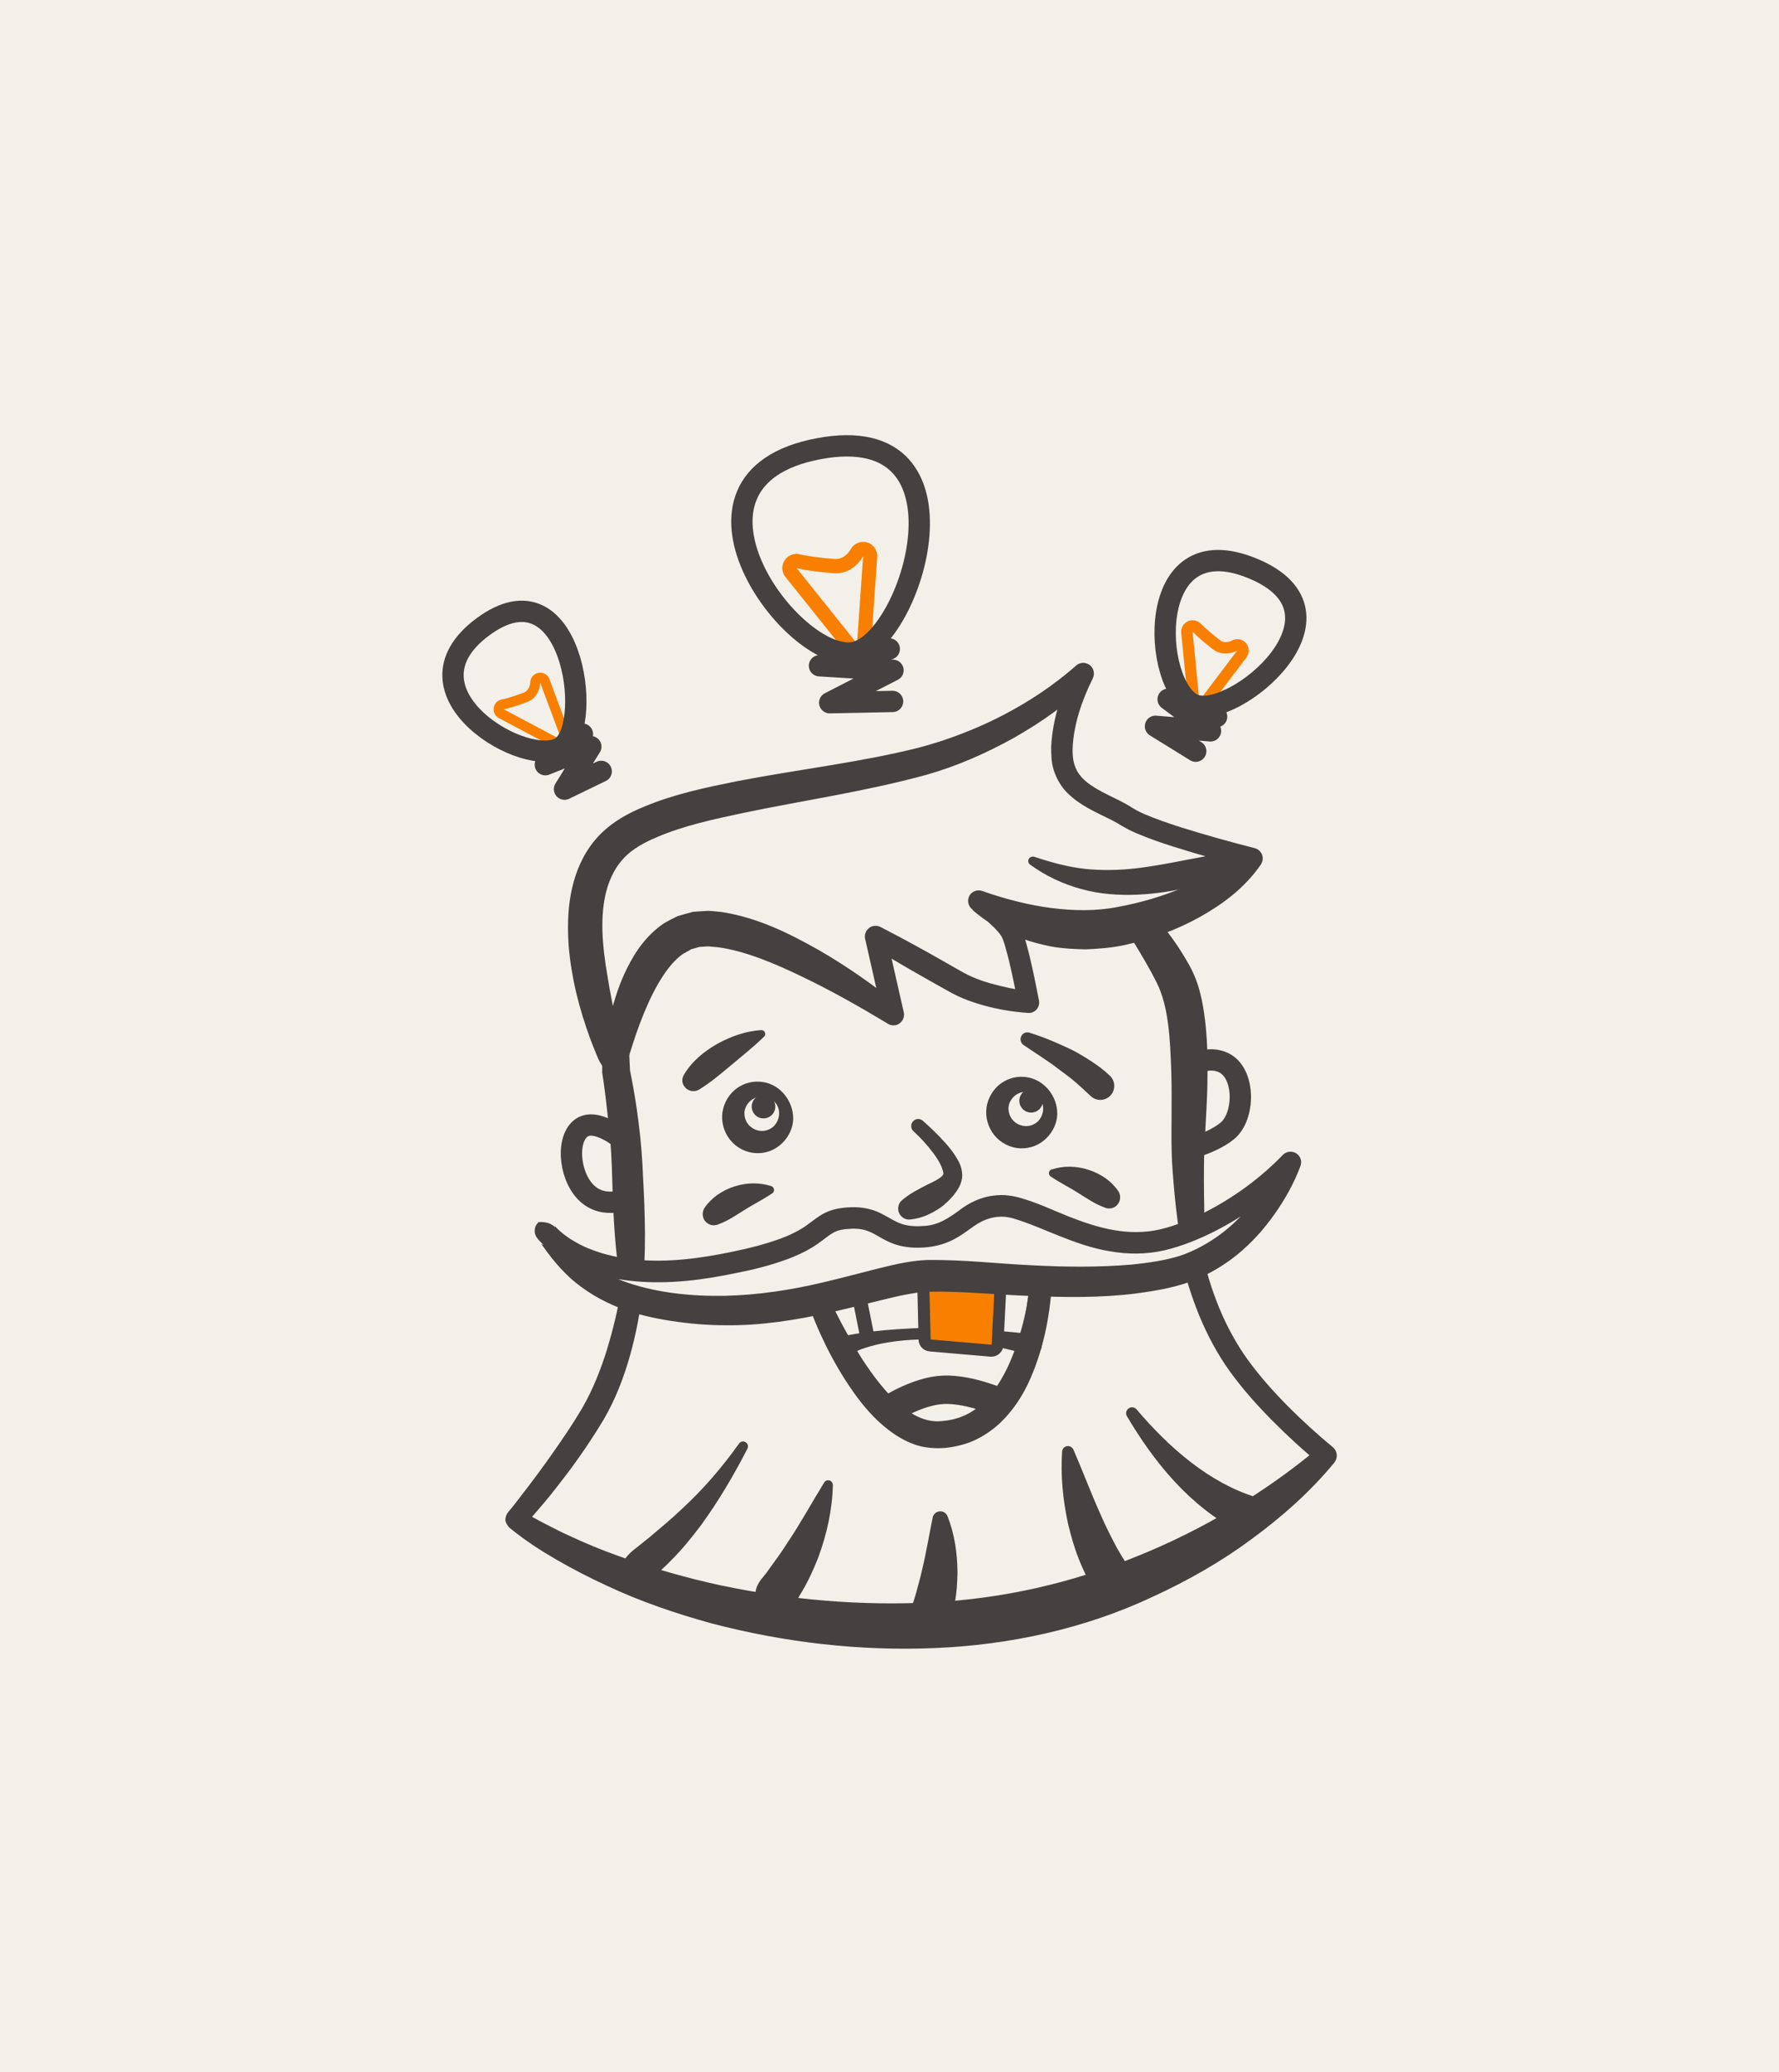 <?xml version="1.0" encoding="utf-8"?>
<!-- Generator: Adobe Illustrator 24.0.1, SVG Export Plug-In . SVG Version: 6.00 Build 0)  -->
<svg version="1.1" id="logo_x5F_idea" xmlns="http://www.w3.org/2000/svg" xmlns:xlink="http://www.w3.org/1999/xlink" x="0px"
	 y="0px" viewBox="0 0 125.17 145.75" style="enable-background:new 0 0 125.17 145.75;" xml:space="preserve">
<style type="text/css">
	.st0{fill:#F2F0E9;}
	.st1{fill:#F2F0E9;stroke:#444140;stroke-width:1.5;stroke-linejoin:round;stroke-miterlimit:10;}
	.st2{fill:#444140;}
	.st3{fill:#F5EFE5;stroke:#444140;stroke-width:1.127;stroke-miterlimit:10;}
	.st4{fill:#F97F00;}
	.st5{fill:none;stroke:#444140;stroke-width:1.5;stroke-miterlimit:10;}
	.st6{fill:#F5EFE5;stroke:#444140;stroke-width:1.5;stroke-linecap:round;stroke-linejoin:round;stroke-miterlimit:10;}
	.st7{fill:#F5EFE5;stroke:#444140;stroke-width:2;stroke-linejoin:round;stroke-miterlimit:10;}
	.st8{fill:#FFAE3C;stroke:#444140;stroke-linejoin:round;stroke-miterlimit:10;}
</style>
<rect class="st0" width="125.17" height="145.75"/>
<g id="ears_copy_6">
</g>
<g id="face_copy_6">
</g>
<g id="lamp">
</g>
<g id="lamp_copy_2">
</g>
<g id="lamp_copy">
</g>
<g id="beard_copy_6">
</g>
<g id="mouth_copy_6">
</g>
<g id="teeth_copy_6">
</g>
<g id="tooth_copy_6">
</g>
<g id="nose_copy_6">
</g>
<g id="eyes_copy_6">
</g>
<g id="eyebrows_copy_6">
</g>
<g id="moustache_copy_6">
</g>
<g id="hair_copy_6">
</g>
<g>
	<g>
		<path class="st1" d="M43.84,80.2c0,0-1.94-1.69-3-0.81c-1.06,0.88-0.75,3.62,0.62,4.69s3.19,0.06,3.19,0.06L43.84,80.2z"/>
		<path class="st1" d="M82.87,75.63c0,0,1.66-1.62,3.22-0.88c1.56,0.75,1.5,3.81,0.25,4.81s-3.25,1.38-3.25,1.38L82.87,75.63z"/>
	</g>
	<g>
		<path class="st0" d="M84.09,89.13c0,0-0.62-5.62-0.5-9.25s0.25-7.88-0.62-10.38s-4.38-6.62-4.38-6.62l-13.5-2.75l-14.75,2.25
			l-7.12,6.5l0.12,6.5c0,0,0.5,2.62,0.75,5.88s0.38,9.38,0.38,9.38L84.09,89.13z"/>
		<path class="st2" d="M83.52,88.64c-0.11,0.09-0.19,0.27-0.19,0.42c0,0.11,0,0.08,0,0.07l0-0.03L83.31,89l-0.04-0.22l-0.07-0.43
			l-0.13-0.86l-0.23-1.73c-0.15-1.16-0.26-2.32-0.34-3.49c-0.09-1.16-0.08-2.4-0.07-3.53c0-1.15,0.02-2.28-0.02-3.41
			c-0.08-2.23-0.18-4.52-1.02-6.2c-0.93-1.87-2.24-3.78-3.37-5.76l0,0l0.42,0.25l-13.5-2.75l0.26,0.01l-14.75,2.25l0.39-0.19
			l-7.12,6.5l0,0l0.24-0.57c0.16,2.16,0.28,4.33,0.37,6.5l-0.02-0.17c0.26,1.3,0.48,2.56,0.63,3.85c0.17,1.29,0.26,2.59,0.31,3.86
			c0.14,2.56,0.22,5.13-0.04,7.7l0,0l-0.78-0.73C57.46,89.38,70.43,89,83.52,88.64z M84.66,89.62c-13.32,0.65-26.77,1.26-40.16,1.76
			l-0.68,0.03l-0.09-0.76l0,0c-0.46-2.53-0.58-5.05-0.65-7.59c-0.03-1.27-0.09-2.52-0.23-3.77c-0.14-1.24-0.27-2.51-0.46-3.72
			l-0.02-0.11l0-0.06c0-2.17,0.04-4.34,0.12-6.5l0.01-0.37l0.23-0.2l0,0l7.12-6.5l0.17-0.15l0.22-0.03l14.75-2.25l0.13-0.02
			l0.13,0.03l13.5,2.75l0.25,0.05l0.18,0.2l0,0c1.8,1.58,3.32,3.35,4.54,5.56c0.3,0.56,0.57,1.24,0.72,1.87
			c0.17,0.64,0.26,1.25,0.34,1.87c0.15,1.22,0.19,2.42,0.18,3.6c0.02,2.37-0.25,4.68-0.25,6.9c-0.01,1.13,0.01,2.27,0.03,3.42
			l0.05,1.72l0.03,0.86l0.01,0.43l0.01,0.21l0,0.11l0.01,0.15C84.84,89.28,84.76,89.49,84.66,89.62z"/>
	</g>
	<path class="st3" d="M59.43,45.28"/>
	<g>
		<path class="st4" d="M60.73,39.12l-0.43,6.15l-4.25-5.31c0,0,0.77,0.22,2.61,0.36c0.06,0,0.11,0.01,0.16,0.01
			C60.12,40.32,60.73,39.12,60.73,39.12 M60.73,38.12c-0.37,0-0.71,0.2-0.89,0.54c-0.02,0.04-0.38,0.66-1.02,0.66
			c-0.03,0-0.06,0-0.09,0C57.05,39.19,56.32,39,56.31,39c-0.09-0.02-0.18-0.04-0.26-0.04c-0.33,0-0.65,0.16-0.84,0.45
			c-0.24,0.36-0.22,0.84,0.05,1.17l4.25,5.31c0.19,0.24,0.48,0.37,0.78,0.37c0.1,0,0.2-0.01,0.3-0.05c0.39-0.12,0.67-0.47,0.7-0.88
			l0.43-6.15c0.03-0.47-0.27-0.91-0.73-1.03C60.91,38.13,60.82,38.12,60.73,38.12L60.73,38.12z"/>
	</g>
	<path class="st5" d="M57.62,31.56c11.38-2.13,6.54,13.57,2.45,14.34C55.77,46.7,46.16,33.7,57.62,31.56z"/>
	<polyline class="st6" points="62.57,45.65 57.66,46.83 62.83,47.15 58.38,49.43 62.8,49.34 	"/>
	<g>
		<path class="st4" d="M83.91,44.43c0,0,0.38,0.43,1.43,1.24c0.3,0.23,0.61,0.3,0.89,0.3c0.47,0,0.82-0.21,0.82-0.21l-2.67,3.53
			L83.91,44.43 M83.91,43.63c-0.11,0-0.22,0.02-0.32,0.07c-0.32,0.14-0.51,0.46-0.48,0.81l0.48,4.86c0.03,0.33,0.26,0.6,0.58,0.69
			c0.07,0.02,0.14,0.03,0.22,0.03c0.25,0,0.48-0.11,0.64-0.32l2.67-3.53c0.23-0.3,0.21-0.73-0.04-1.01
			c-0.16-0.18-0.38-0.27-0.6-0.27c-0.14,0-0.28,0.04-0.4,0.11c0,0,0,0,0,0c0,0-0.19,0.1-0.42,0.1c-0.15,0-0.28-0.04-0.4-0.14
			c-0.95-0.73-1.31-1.13-1.32-1.13C84.35,43.72,84.13,43.63,83.91,43.63L83.91,43.63z"/>
	</g>
	<path class="st5" d="M88.15,39.99c7.68,3.18-1.38,10.72-4.14,9.58C81.1,48.37,80.41,36.79,88.15,39.99z"/>
	<polyline class="st6" points="85.6,50.41 82.19,49.19 85.17,51.41 81.3,51.09 84.13,52.84 	"/>
	<g>
		<path class="st4" d="M38.01,48.02l1.5,4.03l-4.07-2.16c0,0,0.53-0.08,1.67-0.52C37.99,49.03,38.01,48.02,38.01,48.02 M38.01,47.32
			c-0.04,0-0.08,0-0.12,0.01c-0.33,0.06-0.57,0.33-0.58,0.67c0,0.04-0.04,0.56-0.46,0.72c-1.04,0.39-1.53,0.48-1.53,0.48
			c-0.3,0.05-0.53,0.28-0.58,0.58c-0.05,0.3,0.1,0.59,0.36,0.73l4.07,2.16c0.1,0.05,0.22,0.08,0.33,0.08c0.17,0,0.33-0.06,0.46-0.17
			c0.22-0.19,0.3-0.5,0.2-0.77l-1.5-4.03C38.57,47.5,38.3,47.32,38.01,47.32L38.01,47.32z"/>
	</g>
	<path class="st5" d="M33.98,44.09c6.23-4.6,7.81,6.76,5.57,8.42C37.2,54.25,27.71,48.73,33.98,44.09z"/>
	<polyline class="st6" points="40.98,51.64 38.37,53.79 41.57,52.52 39.72,55.51 42.3,54.26 	"/>
	<g>
		<path class="st0" d="M36.3,106.88c0,0,10.33,7.83,28.33,7.5s28.67-12,28.67-12s-4.17-3.33-6.5-6.83c-2.33-3.5-3-7.5-3-7.5h-19
			l-20.33,2.58c0,0-0.56,5.19-2.81,8.94S36.3,106.88,36.3,106.88z"/>
		<path class="st2" d="M37.05,106.81c0.02-0.13-0.03-0.3-0.12-0.39c-0.02-0.02-0.05-0.05-0.06-0.06l0.02,0.01l0.05,0.03l0.2,0.12
			l0.4,0.23c0.27,0.16,0.55,0.3,0.82,0.44c0.56,0.28,1.11,0.58,1.68,0.83c1.13,0.53,2.29,1.01,3.47,1.43
			c2.36,0.85,4.76,1.54,7.21,2.07c4.89,1.03,9.92,1.45,14.88,1.19c4.93-0.25,9.8-1.35,14.38-3.23c4.58-1.84,8.97-4.44,12.77-7.62
			l0,0l0.08,1.09c-1.17-0.96-2.26-1.96-3.31-3.02c-1.05-1.06-2.05-2.18-2.95-3.41c-0.9-1.24-1.62-2.6-2.2-4
			c-0.57-1.41-1.02-2.83-1.31-4.36l0.74,0.63h-19l0.09-0.01l-20.33,2.58l0,0l0.65-0.66c-0.16,1.61-0.46,3.14-0.89,4.68
			c-0.44,1.53-1.01,3.04-1.84,4.46c-0.82,1.37-1.7,2.66-2.64,3.9c-0.47,0.62-0.95,1.24-1.45,1.84l-0.76,0.89l-0.38,0.44l-0.19,0.22
			l-0.1,0.11l-0.05,0.06l-0.01,0.01c0.03-0.04,0.07-0.09,0.1-0.15C37.06,107.06,37.07,106.92,37.05,106.81z M35.56,106.96
			c-0.01-0.13,0.02-0.29,0.09-0.43c0.03-0.07,0.08-0.13,0.12-0.18l0.01-0.01l0.04-0.05l0.09-0.11l0.18-0.22l0.35-0.45l0.7-0.91
			c0.46-0.61,0.92-1.22,1.36-1.84c0.88-1.24,1.75-2.49,2.5-3.78c0.72-1.25,1.27-2.64,1.71-4.06c0.43-1.42,0.79-2.91,1.02-4.36
			l0.01-0.04c0.05-0.34,0.32-0.58,0.65-0.63l0,0l20.33-2.58c0.03,0,0.06-0.01,0.09-0.01h19c0.37,0,0.67,0.26,0.74,0.61l0,0.02
			c0.26,1.34,0.69,2.74,1.22,4.04c0.54,1.31,1.21,2.55,2.03,3.69c0.83,1.14,1.78,2.21,2.8,3.24c1.01,1.02,2.09,2,3.18,2.9
			c0.32,0.27,0.37,0.74,0.11,1.07l0,0.01l-0.02,0.02l0,0c-1.72,2.08-3.69,3.81-5.83,5.38c-2.12,1.57-4.44,2.89-6.85,4
			c-4.81,2.28-10.13,3.43-15.44,3.65c-5.29,0.22-10.56-0.4-15.66-1.73c-2.54-0.7-5.04-1.55-7.42-2.67c-1.19-0.55-2.36-1.15-3.5-1.81
			c-0.57-0.33-1.13-0.67-1.68-1.04c-0.27-0.19-0.55-0.37-0.81-0.57l-0.4-0.3l-0.2-0.16l-0.19-0.15
			C35.71,107.35,35.6,107.13,35.56,106.96z"/>
	</g>
	<g>
		<path class="st2" d="M43.68,110.28c0.18-0.59,0.53-0.95,0.91-1.26c0.39-0.3,0.77-0.62,1.16-0.93c0.76-0.64,1.53-1.28,2.25-1.97
			c1.48-1.36,2.81-2.91,4-4.58c0.11-0.16,0.33-0.19,0.48-0.08c0.14,0.1,0.19,0.29,0.11,0.44c-0.95,1.85-2.02,3.67-3.27,5.39
			c-0.64,0.85-1.31,1.68-2.07,2.44c-0.37,0.39-0.77,0.74-1.17,1.1c-0.4,0.35-0.87,0.63-1.51,0.66c-0.5,0.02-0.92-0.36-0.95-0.86
			c-0.01-0.11,0.01-0.21,0.04-0.31L43.68,110.28z"/>
	</g>
	<g>
		<path class="st2" d="M53.21,112.75c-0.29-1.25,0.44-1.66,0.87-2.33c0.46-0.63,0.93-1.27,1.35-1.94c0.89-1.32,1.66-2.74,2.56-4.2
			c0.09-0.15,0.29-0.2,0.45-0.11c0.1,0.06,0.16,0.17,0.16,0.29c-0.04,1.74-0.42,3.45-1.03,5.1c-0.32,0.82-0.69,1.63-1.14,2.39
			c-0.47,0.73-0.72,1.67-2.04,1.72c-0.56,0.02-1.05-0.36-1.17-0.89L53.21,112.75z"/>
	</g>
	<g>
		<path class="st2" d="M64.59,113.98c-0.51-0.49-0.52-0.79-0.4-1.06c0.09-0.28,0.18-0.56,0.26-0.84c0.14-0.56,0.32-1.13,0.44-1.71
			c0.28-1.15,0.47-2.34,0.73-3.61l0-0.01c0.06-0.3,0.35-0.49,0.65-0.43c0.19,0.04,0.34,0.17,0.4,0.34c0.5,1.26,0.69,2.62,0.7,3.98
			c-0.02,0.68-0.05,1.37-0.18,2.04c-0.06,0.34-0.13,0.67-0.2,1.01c-0.06,0.34-0.25,0.65-0.96,0.76c-0.52,0.08-1.02-0.09-1.37-0.43
			L64.59,113.98z"/>
	</g>
	<g>
		<path class="st2" d="M77.67,111.62c-0.95,0.09-1.06-0.39-1.25-0.78c-0.19-0.4-0.37-0.8-0.53-1.21c-0.32-0.81-0.55-1.65-0.75-2.48
			c-0.36-1.67-0.52-3.36-0.41-5.04c0.01-0.23,0.21-0.41,0.44-0.39c0.16,0.01,0.3,0.12,0.36,0.26c0.66,1.52,1.22,3.02,1.86,4.45
			c0.31,0.72,0.65,1.41,1,2.08c0.17,0.34,0.36,0.66,0.55,0.98c0.19,0.33,0.5,0.54-0.02,1.33l-0.06,0.08
			C78.6,111.32,78.14,111.58,77.67,111.62z"/>
	</g>
	<g>
		<path class="st2" d="M87.27,107.8c-1.8-0.93-3.35-2.2-4.65-3.61c-1.3-1.41-2.38-2.97-3.33-4.57c-0.12-0.2-0.05-0.45,0.15-0.57
			c0.18-0.11,0.4-0.06,0.53,0.09c2.34,2.76,5.16,5.17,8.35,6.16c0.72,0.22,1.12,0.99,0.9,1.71c-0.22,0.72-0.99,1.12-1.71,0.9
			c-0.08-0.02-0.15-0.05-0.22-0.09L87.27,107.8z"/>
	</g>
	<g>
		<path class="st0" d="M57.38,91.01c0,0,3.67,9.82,8.42,9.92c7,0.15,7.5-11.17,7.5-11.17l-2.33-1.35l-10.62,0.5L57.38,91.01z"/>
		<path class="st2" d="M58.1,91.23c0.05-0.13,0.05-0.3,0.01-0.43c-0.02-0.06,0,0,0-0.01l0.02,0.05l0.04,0.1l0.09,0.2l0.18,0.39
			l0.37,0.78c0.26,0.52,0.53,1.03,0.81,1.53c0.55,1.01,1.16,1.99,1.83,2.9c1.32,1.78,3.02,3.48,4.91,3.21
			c0.99-0.08,1.9-0.46,2.66-1.14c0.76-0.67,1.36-1.58,1.84-2.56c0.94-1.98,1.47-4.3,1.7-6.53l0,0l0.37,0.68l-2.33-1.35l0.41,0.1
			l-10.62,0.5l0.4-0.14C59.92,90.13,59.05,90.67,58.1,91.23z M56.67,90.79c1.03-0.85,2.13-1.71,3.24-2.5
			c0.12-0.09,0.26-0.13,0.4-0.14l10.62-0.5c0.15-0.01,0.29,0.03,0.41,0.1l2.33,1.35c0.25,0.14,0.38,0.41,0.37,0.68l0,0
			c-0.11,2.48-0.54,4.9-1.56,7.23c-0.51,1.16-1.23,2.28-2.24,3.2c-0.51,0.45-1.09,0.84-1.73,1.13c-0.64,0.28-1.33,0.44-2.02,0.51
			c-0.65,0.05-1.45,0.01-2.13-0.24c-0.69-0.24-1.28-0.6-1.81-1c-1.06-0.81-1.88-1.79-2.59-2.81c-0.71-1.02-1.32-2.08-1.86-3.17
			c-0.27-0.55-0.52-1.1-0.75-1.66l-0.34-0.84l-0.16-0.43l-0.08-0.22l-0.04-0.11l-0.02-0.06l-0.02-0.06
			C56.63,91.12,56.63,90.93,56.67,90.79z"/>
	</g>
	<path class="st7" d="M62.38,99.26c0,0,2.08-1.42,4-1.5c1.92-0.08,4.25,1,4.25,1"/>
	<g>
		<path class="st2" d="M59.34,94.11c-0.12-0.04-0.28-0.05-0.42-0.01c-0.05,0.01-0.16,0.07-0.15,0.06l0.01,0l0.04-0.01l0.07-0.02
			l0.13-0.04l0.24-0.07c0.15-0.04,0.31-0.08,0.46-0.11c0.3-0.06,0.6-0.1,0.89-0.15c0.59-0.08,1.17-0.15,1.74-0.2
			c1.15-0.09,2.3-0.17,3.46-0.16c2.31,0.02,4.58,0.21,6.91,0.45l0,0l-0.89,0.58c0.4-2.13,0.66-4.37,0.91-6.58l0.79,0.83l-6.96,0.38
			c-1.16,0.08-2.33,0.09-3.48,0.23l-3.46,0.35l0.29-0.09l-2.48,1.37l0.32-0.96C58.35,91.3,58.83,92.63,59.34,94.11z M58.89,95.54
			c-0.87-1.57-1.77-3.27-2.52-4.97c-0.16-0.36-0.01-0.78,0.32-0.96l2.48-1.37c0.09-0.05,0.19-0.08,0.29-0.09l3.49-0.35
			c1.16-0.14,2.33-0.15,3.49-0.23l6.99-0.38l0.01,0c0.41-0.02,0.76,0.29,0.78,0.7c0,0.04,0,0.09,0,0.12
			c-0.26,2.24-0.5,4.45-0.93,6.72l0,0.02c-0.07,0.39-0.45,0.65-0.84,0.58l-0.05-0.01l0,0c-1.05-0.33-2.16-0.58-3.26-0.76
			c-1.11-0.19-2.22-0.31-3.34-0.34c-1.11-0.03-2.24,0.03-3.34,0.21c-0.55,0.09-1.09,0.22-1.61,0.39c-0.26,0.08-0.51,0.19-0.75,0.3
			c-0.12,0.06-0.24,0.11-0.34,0.18c-0.05,0.03-0.11,0.06-0.15,0.1l-0.07,0.05l-0.03,0.02l-0.01,0.01l0,0
			c0.01-0.01-0.1,0.05-0.16,0.07C59.19,95.58,59.02,95.58,58.89,95.54z"/>
	</g>
	<line class="st8" x1="61.09" y1="94.38" x2="60.09" y2="89.38"/>
	<g>
		<path class="st4" d="M65.44,94.64c-0.21-0.02-0.38-0.2-0.38-0.41l-0.13-5.65c0-0.13,0.05-0.25,0.15-0.33
			c0.08-0.07,0.17-0.1,0.27-0.1c0.03,0,0.05,0,0.08,0.01l4.69,0.89c0.21,0.04,0.35,0.22,0.34,0.43l-0.26,5.13
			c-0.01,0.11-0.06,0.22-0.14,0.3c-0.08,0.07-0.18,0.1-0.28,0.1C69.76,95.01,65.44,94.64,65.44,94.64z"/>
		<path class="st2" d="M65.34,88.57l4.69,0.89l-0.26,5.13l-4.29-0.37L65.34,88.57 M65.34,87.73c-0.2,0-0.39,0.07-0.54,0.2
			c-0.19,0.16-0.3,0.41-0.3,0.66l0.13,5.65c0.01,0.43,0.34,0.78,0.77,0.82l4.29,0.37c0.02,0,0.05,0,0.07,0c0.2,0,0.4-0.07,0.55-0.21
			c0.17-0.15,0.28-0.36,0.29-0.59l0.26-5.13c0.02-0.42-0.27-0.79-0.68-0.87l-4.69-0.89C65.45,87.74,65.4,87.73,65.34,87.73
			L65.34,87.73z"/>
	</g>
	<g>
		<path class="st2" d="M64.92,78.83c0.56,0.49,1.08,0.99,1.58,1.55c0.25,0.28,0.49,0.57,0.71,0.91c0.21,0.35,0.45,0.7,0.49,1.29
			c0.02,0.31-0.08,0.66-0.2,0.89c-0.13,0.24-0.27,0.43-0.41,0.61c-0.29,0.35-0.59,0.62-0.91,0.86c-0.66,0.45-1.34,0.76-2.13,0.84
			c-0.42,0.05-0.81-0.26-0.85-0.69c-0.03-0.26,0.08-0.51,0.27-0.67l0.05-0.04c0.52-0.44,1.13-0.74,1.69-1.03
			c0.28-0.14,0.57-0.27,0.79-0.41c0.24-0.14,0.36-0.3,0.37-0.33c0.03-0.13-0.07-0.43-0.2-0.7c-0.14-0.28-0.32-0.56-0.52-0.82
			c-0.4-0.54-0.88-1.06-1.37-1.51l-0.01-0.01c-0.2-0.18-0.21-0.49-0.03-0.69C64.42,78.67,64.72,78.66,64.92,78.83z"/>
	</g>
	<g>
		<path class="st2" d="M55.8,78.47c0.12,1.23-0.92,2.58-2.35,2.64c-0.69,0.05-1.41-0.23-1.9-0.73c-0.5-0.5-0.77-1.21-0.74-1.9
			c0.03-0.69,0.36-1.35,0.86-1.79c0.5-0.44,1.16-0.65,1.79-0.6C54.73,76.16,55.7,77.25,55.8,78.47z M54.81,78.47
			c0.04-0.35-0.06-0.76-0.36-1c-0.28-0.25-0.65-0.36-1-0.32c-0.71,0.08-1.16,0.77-1.06,1.32c0.06,0.57,0.51,0.99,1.06,1.07
			c0.28,0.04,0.59-0.02,0.86-0.21C54.58,79.14,54.76,78.82,54.81,78.47z"/>
	</g>
	<g>
		<path class="st2" d="M74.38,78.13c0.12,1.23-0.92,2.58-2.35,2.64c-0.69,0.05-1.41-0.23-1.9-0.73c-0.5-0.5-0.77-1.21-0.74-1.9
			c0.03-0.69,0.36-1.35,0.86-1.79c0.5-0.44,1.16-0.65,1.79-0.6C73.31,75.83,74.28,76.91,74.38,78.13z M73.39,78.13
			c0.04-0.35-0.06-0.76-0.36-1c-0.28-0.25-0.65-0.36-1-0.32c-0.71,0.08-1.16,0.77-1.06,1.32c0.06,0.57,0.51,0.99,1.06,1.07
			c0.28,0.04,0.59-0.02,0.86-0.21C73.16,78.81,73.34,78.49,73.39,78.13z"/>
	</g>
	<g>
		<path class="st2" d="M48.11,75.62c0.56-0.96,1.43-1.67,2.37-2.2c0.95-0.52,1.98-0.89,3.07-0.96c0.15-0.01,0.28,0.1,0.29,0.25
			c0.01,0.08-0.03,0.16-0.08,0.21c-0.77,0.75-1.54,1.35-2.27,1.97c-0.74,0.61-1.44,1.22-2.28,1.74l-0.02,0.01
			c-0.36,0.22-0.84,0.11-1.06-0.25C47.97,76.16,47.97,75.86,48.11,75.62z"/>
	</g>
	<g>
		<path class="st2" d="M49.58,84.95c0.48-0.7,1.23-1.21,2.08-1.49c0.87-0.28,1.77-0.29,2.6-0.03c0.15,0.05,0.23,0.21,0.19,0.36
			c-0.02,0.06-0.06,0.12-0.11,0.15c-0.72,0.48-1.37,0.79-1.94,1.16c-0.58,0.35-1.13,0.76-1.88,1.03l-0.03,0.01
			c-0.41,0.15-0.86-0.06-1-0.47C49.4,85.41,49.45,85.15,49.58,84.95z"/>
	</g>
	<g>
		<path class="st2" d="M77.75,84.95c-0.74-0.27-1.3-0.67-1.88-1.03c-0.57-0.37-1.22-0.68-1.94-1.16c-0.13-0.09-0.17-0.26-0.08-0.39
			c0.04-0.06,0.09-0.1,0.15-0.11c0.83-0.27,1.73-0.25,2.6,0.03c0.86,0.28,1.6,0.79,2.08,1.49c0.24,0.36,0.15,0.84-0.2,1.09
			c-0.21,0.15-0.48,0.17-0.71,0.09L77.75,84.95z"/>
	</g>
	<g>
		<path class="st2" d="M72.43,72.64c1.01,0.31,1.98,0.73,2.95,1.19c0.48,0.24,0.94,0.52,1.4,0.82c0.46,0.3,0.91,0.63,1.31,1.02
			c0.4,0.37,0.41,1,0.04,1.39c-0.37,0.4-1,0.41-1.39,0.04l-0.01-0.01c-0.34-0.32-0.69-0.65-1.05-0.96c-0.37-0.32-0.76-0.6-1.16-0.9
			c-0.79-0.61-1.65-1.14-2.5-1.72c-0.22-0.15-0.28-0.45-0.13-0.68C72,72.65,72.23,72.58,72.43,72.64z"/>
	</g>
	<g>
		<path class="st0" d="M38.34,86.57c0,0,2.75,4,11.5,2.56s7-3.19,9.69-3.44c2.69-0.25,2.56,1.44,5.31,1.31s2.94-2,5.44-2.19
			c2.56-0.19,7,3.81,12.06,2.25c5.06-1.56,8.44-5.31,8.44-5.31s-2.44,6.44-8.5,7.81c-5.91,1.34-13.88,0-17.19,0.19
			c-3.31,0.19-9.06,2.88-16,2.38C42.16,91.63,40.16,89.07,38.34,86.57z"/>
		<path class="st2" d="M38.78,87.18c0.1-0.06,0.28-0.21,0.33-0.48c0.05-0.27-0.07-0.47-0.13-0.55L39,86.19l0.05,0.06l0.12,0.13
			c0.09,0.09,0.18,0.18,0.28,0.26c0.19,0.17,0.41,0.33,0.63,0.48c0.45,0.28,0.92,0.55,1.44,0.74c1.01,0.41,2.12,0.64,3.23,0.75
			c2.25,0.21,4.54-0.09,6.82-0.57c1.14-0.23,2.26-0.52,3.31-0.9c0.53-0.19,1.02-0.42,1.48-0.69c0.47-0.27,0.82-0.62,1.47-1.02
			c0.67-0.4,1.42-0.49,2.06-0.51c0.67-0.03,1.43,0.1,2.07,0.42c0.63,0.32,1.05,0.62,1.5,0.76c0.44,0.14,0.95,0.18,1.47,0.14
			c1.07-0.04,1.77-0.51,2.82-1.29c0.53-0.37,1.21-0.69,1.9-0.81c0.34-0.06,0.68-0.09,1.07-0.07c0.36,0.03,0.71,0.09,1.02,0.18
			c1.26,0.35,2.31,0.87,3.4,1.3c1.08,0.43,2.15,0.79,3.24,0.98c1.09,0.19,2.18,0.19,3.23-0.05c1.04-0.24,2.14-0.69,3.14-1.19
			c2.02-1.02,3.93-2.42,5.48-4.02l0.01-0.01c0.28-0.31,0.75-0.33,1.06-0.06c0.24,0.21,0.3,0.54,0.2,0.82
			c-0.47,1.25-1.08,2.33-1.82,3.38c-0.73,1.04-1.6,2.01-2.61,2.84c-1.01,0.82-2.17,1.49-3.41,1.95c-1.29,0.44-2.51,0.63-3.76,0.8
			c-2.49,0.31-4.97,0.27-7.42,0.17c-2.42-0.09-4.91-0.35-7.15-0.3c-1.04,0.04-2.19,0.32-3.35,0.6c-1.16,0.28-2.35,0.59-3.55,0.86
			c-2.4,0.53-4.9,0.94-7.42,0.9c-1.26,0-2.52-0.11-3.76-0.3c-1.25-0.19-2.5-0.47-3.71-0.94c-1.21-0.48-2.37-1.16-3.36-2.03
			c-0.48-0.44-0.93-0.92-1.33-1.42c-0.19-0.25-0.39-0.5-0.57-0.76l-0.14-0.19l-0.06-0.08c0.01,0.01,0.03,0.02,0.07,0.04
			c0.07,0.03,0.23,0.05,0.37-0.03C38.66,87.44,38.74,87.3,38.78,87.18z M37.91,85.96c0.12,0,0.29-0.01,0.53,0.04
			c0.23,0.04,0.48,0.18,0.64,0.34c0.08,0.08,0.15,0.15,0.2,0.22l0.08,0.1l0.14,0.17c0.18,0.23,0.37,0.44,0.56,0.66
			c0.38,0.43,0.78,0.81,1.21,1.17c0.86,0.69,1.84,1.21,2.9,1.57c2.12,0.72,4.51,0.96,6.81,0.92c2.32-0.05,4.64-0.4,6.95-0.95
			c1.16-0.27,2.31-0.58,3.5-0.88c1.19-0.29,2.4-0.63,3.79-0.69c2.6-0.03,4.94,0.26,7.35,0.37c2.39,0.13,4.77,0.15,7.09-0.05
			c1.15-0.12,2.33-0.29,3.35-0.61c1.03-0.35,2.01-0.88,2.9-1.55c1.78-1.33,3.22-3.28,4.17-5.29l1.26,0.77l-0.02,0.02
			c-1.74,1.8-3.71,3.23-5.91,4.35c-1.11,0.55-2.22,1.01-3.48,1.31c-1.26,0.29-2.58,0.29-3.82,0.07c-2.49-0.4-4.7-1.68-6.77-2.3
			c-0.98-0.3-1.9-0.09-2.76,0.49c-0.44,0.3-0.94,0.71-1.57,1.02c-0.62,0.31-1.33,0.48-1.99,0.52c-0.66,0.04-1.35,0.01-2.04-0.22
			c-0.69-0.23-1.24-0.63-1.67-0.83c-0.43-0.21-0.86-0.29-1.38-0.27c-0.53,0.02-1,0.09-1.35,0.31c-0.36,0.21-0.89,0.68-1.44,1.01
			c-0.56,0.34-1.14,0.6-1.73,0.82c-1.17,0.43-2.35,0.73-3.53,0.96c-2.33,0.49-4.8,0.83-7.27,0.59c-1.23-0.12-2.47-0.37-3.65-0.85
			c-0.6-0.22-1.16-0.54-1.71-0.89c-0.27-0.19-0.53-0.38-0.78-0.6c-0.13-0.11-0.25-0.23-0.37-0.35l-0.18-0.19l-0.09-0.11l-0.04-0.05
			c-0.08-0.1-0.2-0.31-0.16-0.59C37.65,86.2,37.82,86.03,37.91,85.96z"/>
	</g>
	<g>
		<path class="st0" d="M43.22,75.13c0,0,1.12-9,5.75-9.75s13.88,6,13.88,6l-1.25-5.5c0,0,3.75,2.12,5.75,3.25s5,1.38,5,1.38
			s-0.75-4.12-1.25-5s-2.25-2.12-2.25-2.12s4.62,3.12,10.75,1.62s8.5-4.62,8.5-4.62s-7-1.75-8.75-2.88s-4.5-1.62-4.62-4.38
			s1.5-5.75,1.5-5.75s-4.5,4.62-12.5,6.5s-17.95,2.42-20.88,5.88C40.09,63.01,41.1,68.59,43.22,75.13z"/>
		<path class="st2" d="M43.15,74.39c-0.12-0.01-0.32,0.03-0.46,0.17c-0.15,0.12-0.21,0.34-0.21,0.37l0-0.11l0.01-0.23l0.03-0.45
			c0.03-0.29,0.05-0.59,0.1-0.88c0.08-0.59,0.18-1.17,0.32-1.76c0.27-1.16,0.64-2.33,1.21-3.45c0.56-1.12,1.32-2.24,2.53-3.08
			c0.32-0.19,0.65-0.36,0.98-0.52c0.36-0.11,0.73-0.21,1.1-0.31c0.36-0.03,0.71-0.05,1.07-0.07c0.34,0.01,0.67,0.06,1,0.09
			c2.57,0.42,4.69,1.5,6.73,2.64c2.03,1.17,3.92,2.49,5.73,3.97l-1.17,0.77l-1.25-5.5c-0.09-0.4,0.16-0.81,0.57-0.9
			c0.19-0.04,0.38-0.01,0.54,0.08l0,0c1.75,0.9,3.48,1.86,5.18,2.84l0.64,0.36c0.19,0.1,0.38,0.2,0.59,0.29
			c0.41,0.18,0.84,0.33,1.29,0.46c0.89,0.25,1.84,0.45,2.75,0.57l-0.8,0.88l0,0c-0.25-1.33-0.52-2.69-0.88-3.96
			c-0.08-0.3-0.2-0.65-0.29-0.8c-0.11-0.18-0.32-0.42-0.54-0.64c-0.45-0.44-0.98-0.87-1.5-1.25l0,0c-0.33-0.24-0.4-0.7-0.17-1.03
			c0.2-0.27,0.54-0.37,0.84-0.27l0.18,0.06c1.5,0.52,3.13,0.94,4.69,1.14c1.58,0.2,3.17,0.23,4.72-0.08
			c1.57-0.29,3.2-0.76,4.69-1.41c1.49-0.62,2.98-1.49,4.12-2.49l0,0l0.42,1.18c-1.79-0.46-3.56-0.95-5.33-1.51
			c-0.88-0.28-1.76-0.58-2.65-0.96c-0.23-0.11-0.44-0.19-0.68-0.33l-0.34-0.19l-0.26-0.16c-0.37-0.21-0.77-0.4-1.18-0.6
			c-0.82-0.41-1.74-0.86-2.5-1.68c-0.37-0.41-0.66-0.93-0.83-1.47c-0.17-0.55-0.18-1.1-0.18-1.59c0.09-2.02,0.72-3.83,1.59-5.57
			l0.01-0.02l1.2,0.88c-1.64,1.65-3.46,2.91-5.42,4.03c-1.96,1.09-4.03,2-6.19,2.61c-4.32,1.18-8.63,1.79-12.84,2.67
			c-2.09,0.44-4.2,0.9-6.05,1.69c-0.93,0.38-1.78,0.87-2.34,1.46c-0.59,0.61-1.01,1.43-1.25,2.32c-0.48,1.81-0.29,3.89,0.06,5.94
			c0.16,1.03,0.37,2.07,0.59,3.11l0.32,1.58c0.02,0.12,0.06,0.3,0.07,0.36c-0.01,0.04-0.04,0.06-0.11,0.1
			C43.45,73.82,43.2,74.07,43.15,74.39z M43.29,75.88c-0.22-0.2-0.63-0.47-0.94-0.94c-0.15-0.22-0.26-0.46-0.35-0.68l-0.17-0.42
			c-0.21-0.51-0.4-1.03-0.58-1.56c-0.35-1.05-0.66-2.13-0.88-3.24c-0.22-1.11-0.38-2.25-0.4-3.42c-0.03-1.17,0.06-2.38,0.39-3.58
			c0.33-1.2,0.92-2.38,1.85-3.33c0.96-0.97,2.06-1.54,3.14-1.98c2.17-0.9,4.35-1.34,6.51-1.78c4.31-0.83,8.65-1.32,12.75-2.35
			c4.03-1.06,7.97-3.03,11.07-5.75l0.04-0.04c0.31-0.27,0.78-0.24,1.06,0.07c0.21,0.24,0.24,0.58,0.1,0.85l0,0.01
			c-0.76,1.52-1.35,3.26-1.41,4.9c-0.03,0.84,0.14,1.48,0.62,2.02c0.48,0.54,1.23,0.94,2.04,1.34c0.41,0.2,0.83,0.4,1.26,0.65
			l0.32,0.2L79.97,57c0.16,0.09,0.37,0.18,0.56,0.27c0.8,0.34,1.65,0.63,2.51,0.91c1.72,0.54,3.48,1.03,5.24,1.48
			c0.4,0.1,0.65,0.51,0.54,0.91c-0.02,0.08-0.06,0.16-0.1,0.23l-0.02,0.04l-0.01,0.01c-1.16,1.65-2.65,2.74-4.28,3.66
			c-1.64,0.91-3.36,1.53-5.21,1.95c-0.93,0.21-1.89,0.28-2.85,0.32c-0.96-0.03-1.92-0.07-2.84-0.3c-1.87-0.42-3.6-1.17-5.08-2.47
			l0.86-1.23l0,0c0.59,0.44,1.14,0.87,1.68,1.4c0.27,0.27,0.53,0.54,0.78,0.95c0.24,0.46,0.31,0.78,0.43,1.13
			c0.39,1.39,0.65,2.73,0.92,4.11l0,0c0.08,0.4-0.17,0.79-0.57,0.87c-0.07,0.01-0.14,0.02-0.2,0.01l-0.03,0
			c-1.05-0.08-2.05-0.24-3.06-0.52c-0.5-0.14-1-0.3-1.5-0.51c-0.25-0.1-0.49-0.22-0.74-0.35l-0.65-0.36
			c-1.72-0.96-3.43-1.94-5.11-2.98l0,0l1.1-0.82l1.25,5.5c0.09,0.4-0.16,0.8-0.56,0.9c-0.2,0.04-0.39,0.01-0.55-0.09l-0.06-0.04
			c-1.91-1.15-3.89-2.27-5.88-3.23c-1.98-0.96-4.07-1.85-6.02-2.12c-0.23-0.01-0.48-0.05-0.7-0.06l-0.63,0.04
			c-0.18,0.06-0.36,0.11-0.55,0.16c-0.17,0.1-0.34,0.2-0.52,0.29c-0.7,0.45-1.29,1.25-1.81,2.13c-0.51,0.89-0.94,1.87-1.32,2.89
			c-0.19,0.51-0.37,1.03-0.53,1.55l-0.25,0.79l-0.12,0.4l-0.06,0.2l-0.03,0.1c-0.01,0.07-0.07,0.32-0.22,0.47
			C43.61,75.78,43.41,75.86,43.29,75.88z"/>
	</g>
	<g>
		<path class="st2" d="M72.78,60.27c1.2,0.4,2.38,0.72,3.57,0.85c1.19,0.12,2.38,0.1,3.58-0.04c1.2-0.14,2.4-0.37,3.63-0.61
			c1.23-0.23,2.47-0.49,3.73-0.65c0.41-0.05,0.79,0.24,0.84,0.65c0.05,0.36-0.17,0.69-0.49,0.81c-1.2,0.43-2.43,0.77-3.68,1.07
			c-1.26,0.3-2.55,0.52-3.89,0.58c-1.33,0.06-2.71-0.03-4.01-0.4c-1.3-0.35-2.52-0.94-3.58-1.71c-0.14-0.1-0.18-0.3-0.07-0.44
			C72.5,60.27,72.65,60.23,72.78,60.27z"/>
	</g>
	<circle class="st2" cx="53.72" cy="77.84" r="0.83"/>
	<circle class="st2" cx="72.55" cy="77.43" r="0.83"/>
</g>
</svg>
